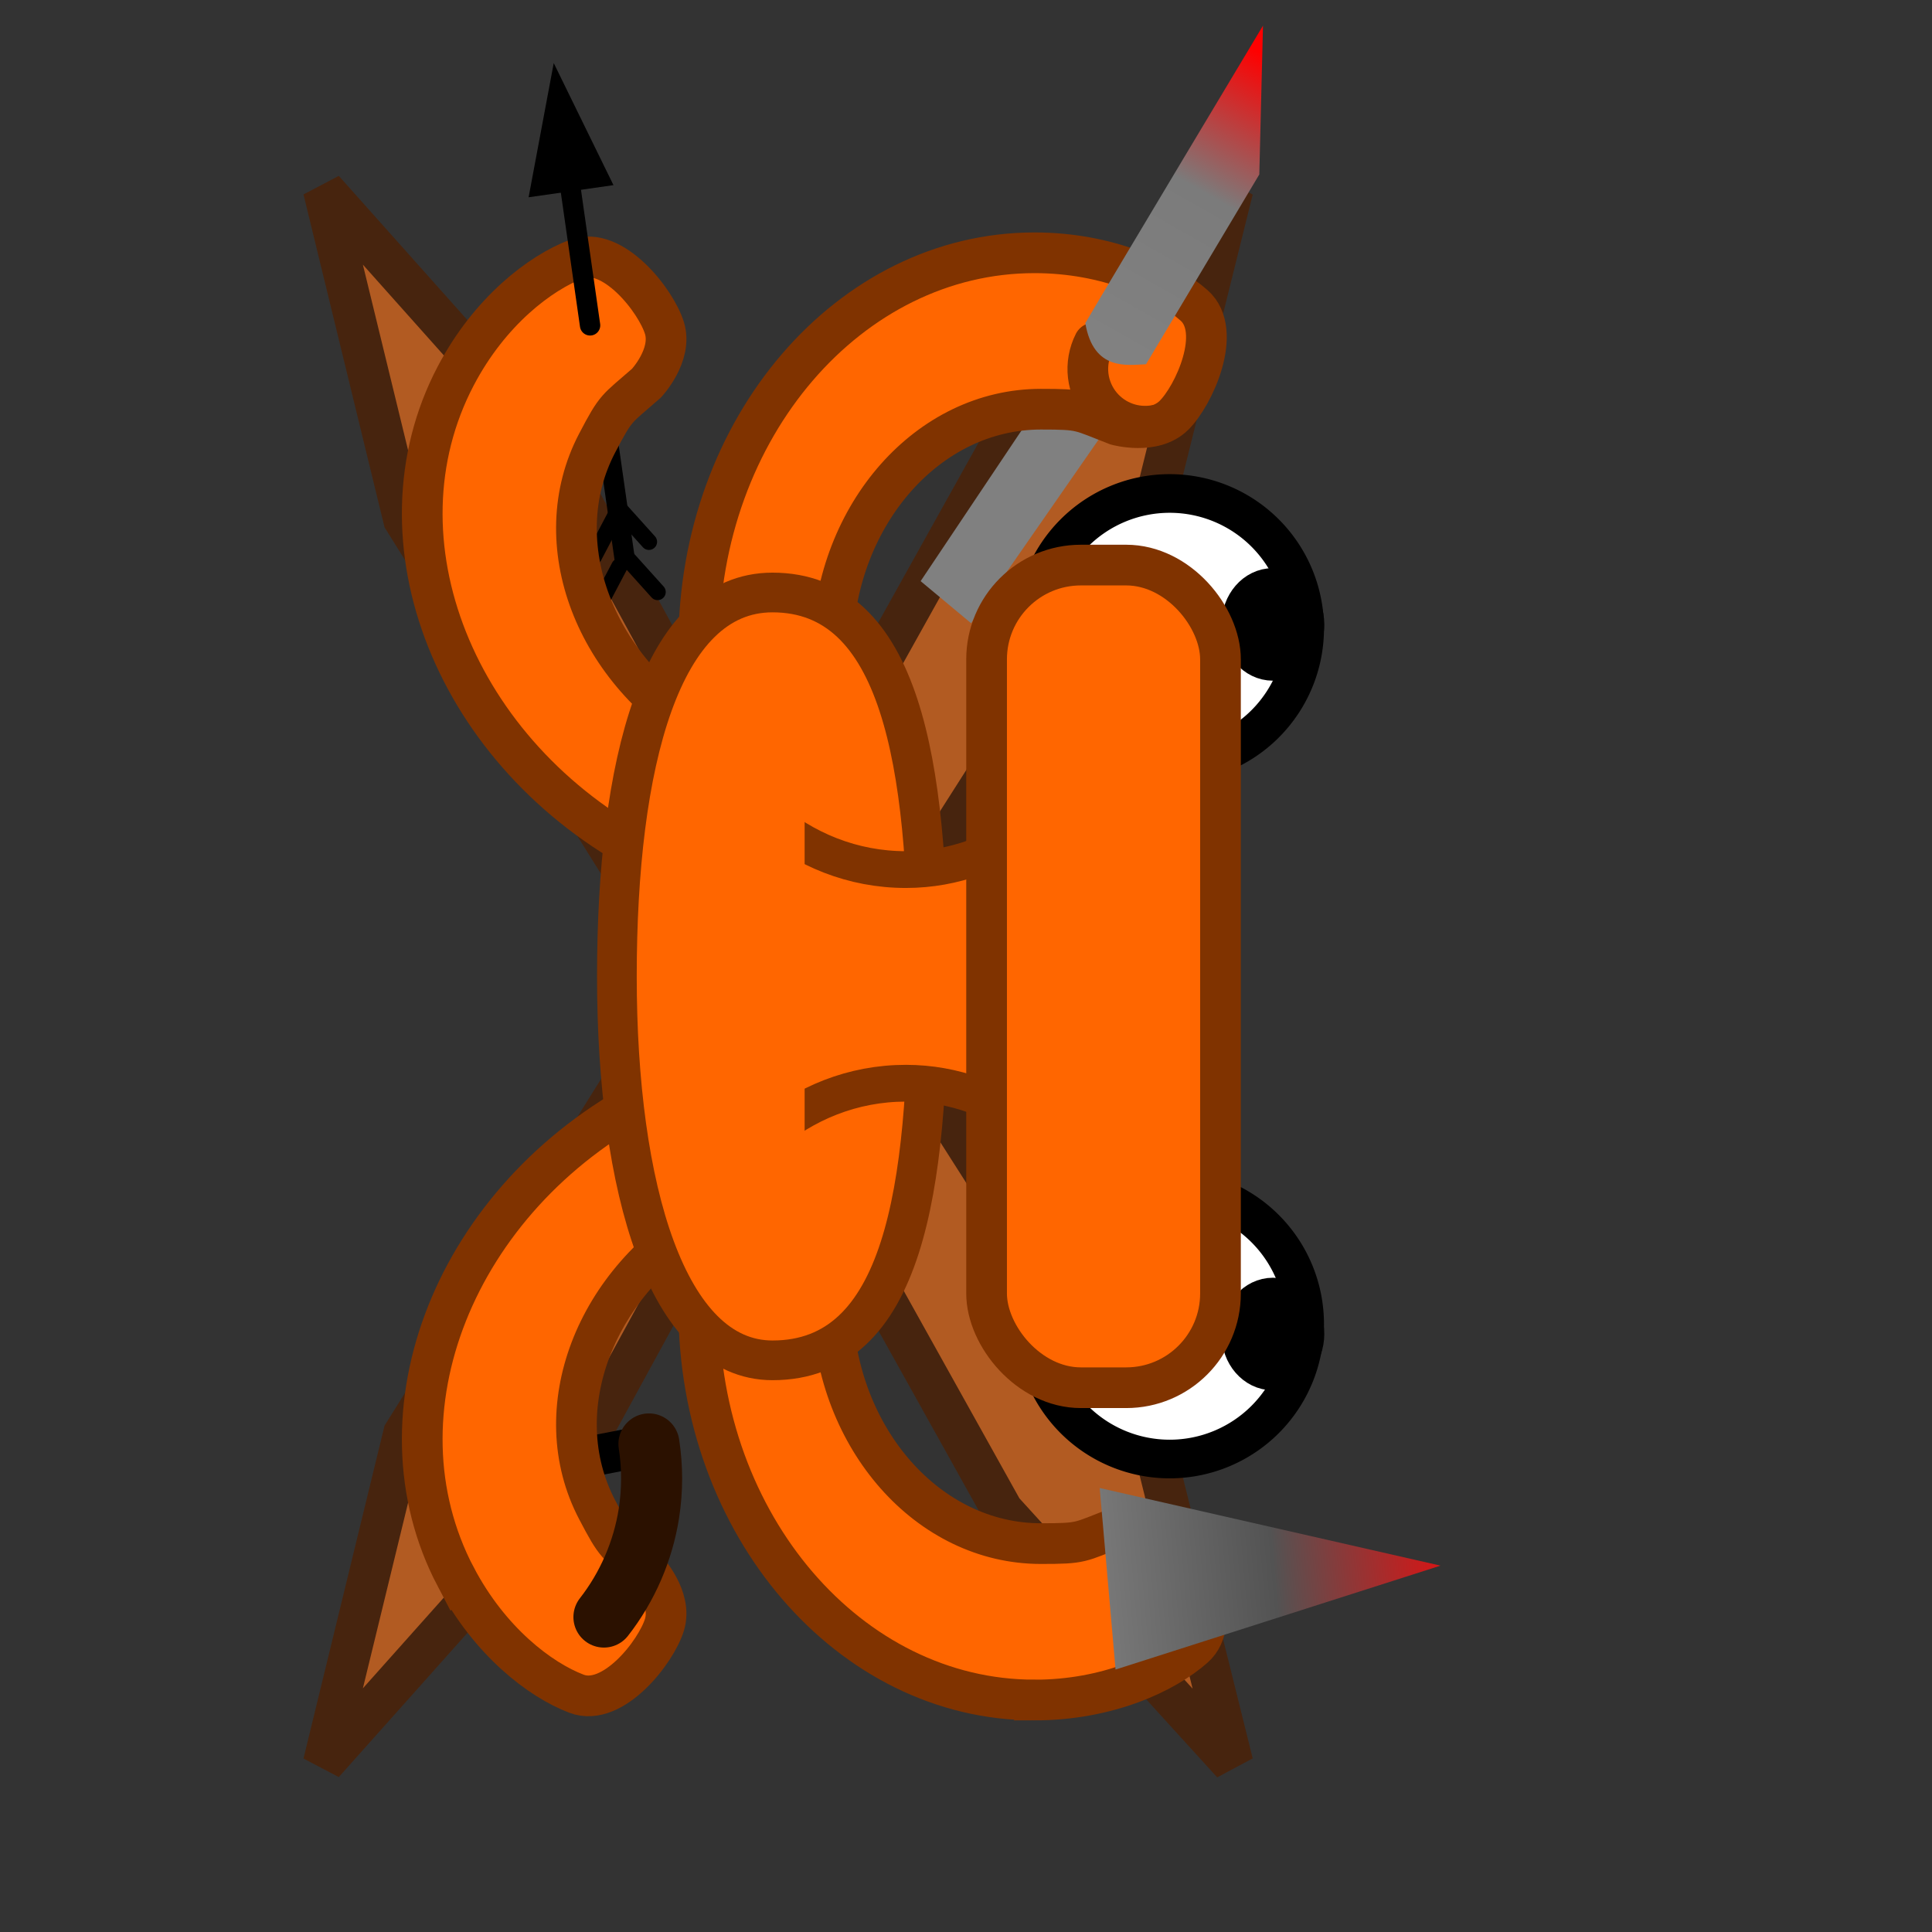 <?xml version="1.0" encoding="UTF-8" standalone="no"?>
<!-- Created with Inkscape (http://www.inkscape.org/) -->

<svg
   xmlns:dc="http://purl.org/dc/elements/1.1/"
   xmlns:cc="http://creativecommons.org/ns#"
   xmlns:rdf="http://www.w3.org/1999/02/22-rdf-syntax-ns#"
   xmlns:svg="http://www.w3.org/2000/svg"
   xmlns="http://www.w3.org/2000/svg"
   xmlns:xlink="http://www.w3.org/1999/xlink"
   xmlns:sodipodi="http://sodipodi.sourceforge.net/DTD/sodipodi-0.dtd"
   xmlns:inkscape="http://www.inkscape.org/namespaces/inkscape"
   width="64"
   height="64"
   id="svg2"
   version="1.1"
   inkscape:version="0.48.5 r10040"
   sodipodi:docname="SoldierScratch.svg"
   inkscape:export-filename="/home/cg/programming/orders/res/SoldierScratch.png"
   inkscape:export-xdpi="180"
   inkscape:export-ydpi="180">
  <rect width="100%" height="100%" fill="#333333" stroke="none"/>
  <defs
     id="defs4">
    <inkscape:path-effect
       effect="spiro"
       id="path-effect3971"
       is_visible="true" />
    <inkscape:path-effect
       is_visible="true"
       id="path-effect3969"
       effect="spiro" />
    <inkscape:path-effect
       is_visible="true"
       id="path-effect3963"
       effect="spiro" />
    <inkscape:path-effect
       effect="spiro"
       id="path-effect3959"
       is_visible="true" />
    <inkscape:path-effect
       effect="spiro"
       id="path-effect3945"
       is_visible="true" />
    <inkscape:path-effect
       is_visible="true"
       id="path-effect3943"
       effect="spiro" />
    <inkscape:path-effect
       is_visible="true"
       id="path-effect3937"
       effect="spiro" />
    <inkscape:path-effect
       effect="spiro"
       id="path-effect3933"
       is_visible="true" />
    <inkscape:path-effect
       is_visible="true"
       id="path-effect3929"
       effect="spiro" />
    <inkscape:path-effect
       effect="spiro"
       id="path-effect3925"
       is_visible="true" />
    <inkscape:path-effect
       effect="spiro"
       id="path-effect3921"
       is_visible="true" />
    <inkscape:path-effect
       effect="spiro"
       id="path-effect3917"
       is_visible="true" />
    <inkscape:path-effect
       effect="spiro"
       id="path-effect3913"
       is_visible="true" />
    <inkscape:path-effect
       effect="spiro"
       id="path-effect3909"
       is_visible="true" />
    <linearGradient
       id="linearGradient3885">
      <stop
         style="stop-color:#828282;stop-opacity:1;"
         offset="0"
         id="stop3887" />
      <stop
         id="stop3891"
         offset="0.582"
         style="stop-color:#7b7b7b;stop-opacity:1;" />
      <stop
         style="stop-color:#ff0000;stop-opacity:1;"
         offset="1"
         id="stop3889" />
    </linearGradient>
    <linearGradient
       id="linearGradient3863">
      <stop
         style="stop-color:#777777;stop-opacity:1;"
         offset="0"
         id="stop3865" />
      <stop
         id="stop3871"
         offset="0.5"
         style="stop-color:#535353;stop-opacity:1;" />
      <stop
         style="stop-color:#d51616;stop-opacity:1;"
         offset="1"
         id="stop3867" />
    </linearGradient>
    <linearGradient
       inkscape:collect="always"
       xlink:href="#linearGradient3863"
       id="linearGradient3869"
       x1="35.064"
       y1="46.894"
       x2="42.213"
       y2="46.894"
       gradientUnits="userSpaceOnUse"
       gradientTransform="matrix(1.536,-0.134,0.134,1.536,-23.455,-15.039)" />
    <linearGradient
       inkscape:collect="always"
       xlink:href="#linearGradient3885"
       id="linearGradient3883"
       x1="34.483"
       y1="17.075"
       x2="38.816"
       y2="9.417"
       gradientUnits="userSpaceOnUse"
       gradientTransform="matrix(1.348,0,0,1.348,-10.279,-10.788)" />
  </defs>
  <sodipodi:namedview
     id="base"
     pagecolor="#ffffff"
     bordercolor="#666666"
     borderopacity="1.0"
     inkscape:pageopacity="0.0"
     inkscape:pageshadow="2"
     inkscape:zoom="8"
     inkscape:cx="44.58543"
     inkscape:cy="31.646187"
     inkscape:document-units="px"
     inkscape:current-layer="layer3"
     showgrid="false"
     borderlayer="false"
     inkscape:window-width="1278"
     inkscape:window-height="1004"
     inkscape:window-x="0"
     inkscape:window-y="18"
     inkscape:window-maximized="0" />
  <g
     inkscape:groupmode="layer"
     id="layer3"
     inkscape:label="Legs"
     style="display:inline">
    <g
       id="g3973"
       transform="matrix(1.348,0,0,1.348,-10.279,-11.107)"
       style="fill:#b25b22;fill-opacity:1;stroke:#47240e;stroke-opacity:1">
      <path
         inkscape:connector-curvature="0"
         inkscape:original-d="m 30.438675,34.898227 5.463392,8.574106 2.012828,8.102135 -5.655089,-6.214259 -4.121507,-7.394183 z"
         inkscape:path-effect="#path-effect3959"
         id="path3957"
         d="m 30.439,34.898 5.463,8.574 2.013,8.102 -5.655,-6.214 -4.122,-7.394 2.3,-3.068"
         style="fill:#b25b22;fill-opacity:1;stroke:#47240e;stroke-width:1.02px;stroke-linecap:butt;stroke-linejoin:miter;stroke-opacity:1" />
      <path
         style="fill:#b25b22;fill-opacity:1;stroke:#47240e;stroke-width:1.01px;stroke-linecap:butt;stroke-linejoin:miter;stroke-opacity:1"
         d="m 22.902,34.898 -5.355,8.574 -1.973,8.102 5.543,-6.214 4.04,-7.394 -2.255,-3.068"
         id="path3961"
         inkscape:path-effect="#path-effect3963"
         inkscape:original-d="m 22.901985,34.898227 -5.354724,8.574106 -1.972793,8.102135 5.542608,-6.214259 4.03953,-7.394183 z"
         inkscape:connector-curvature="0" />
      <path
         style="fill:#b25b22;fill-opacity:1;stroke:#47240e;stroke-width:1.02px;stroke-linecap:butt;stroke-linejoin:miter;stroke-opacity:1"
         d="m 30.439,29.574 5.463,-8.574 2.013,-8.102 -5.655,6.214 -4.122,7.394 2.3,3.068"
         id="path3965"
         inkscape:path-effect="#path-effect3969"
         inkscape:original-d="m 30.438675,29.574468 5.463392,-8.574106 2.012828,-8.102135 -5.655089,6.214259 -4.121507,7.394183 z"
         inkscape:connector-curvature="0" />
      <path
         inkscape:connector-curvature="0"
         inkscape:original-d="m 22.901985,29.574468 -5.354724,-8.574106 -1.972793,-8.102135 5.542608,6.214259 4.03953,7.394183 z"
         inkscape:path-effect="#path-effect3971"
         id="path3967"
         d="m 22.902,29.574 -5.355,-8.574 -1.973,-8.102 5.543,6.214 4.04,7.394 -2.255,3.068"
         style="fill:#b25b22;fill-opacity:1;stroke:#47240e;stroke-width:1.01px;stroke-linecap:butt;stroke-linejoin:miter;stroke-opacity:1" />
    </g>
  </g>
  <g
     inkscape:groupmode="layer"
     id="layer2"
     inkscape:label="Body+Arms"
     style="display:inline">
    <path
       inkscape:connector-curvature="0"
       inkscape:original-d="m 20.385782,17.08314 -0.718718,1.365773"
       inkscape:path-effect="#path-effect3943"
       id="path3939"
       d="m 20.386,17.083 -0.719,1.366"
       style="fill:none;stroke:#000000;stroke-width:0.539;stroke-linecap:round;stroke-linejoin:miter;stroke-miterlimit:4;stroke-opacity:1;stroke-dasharray:none" />
    <path
       style="fill:none;stroke:#000000;stroke-width:0.539;stroke-linecap:round;stroke-linejoin:miter;stroke-miterlimit:4;stroke-opacity:1;stroke-dasharray:none"
       d="m 20.517,18.766 -0.719,1.366"
       id="path3941"
       inkscape:path-effect="#path-effect3945"
       inkscape:original-d="m 20.516744,18.765972 -0.718718,1.365776"
       inkscape:connector-curvature="0" />
    <path
       inkscape:connector-curvature="0"
       inkscape:original-d="M 20.694159,18.521405 19.89115,12.900342"
       inkscape:path-effect="#path-effect3929"
       id="path3927"
       d="M 20.694,18.521 19.891,12.9"
       style="fill:none;stroke:#000000;stroke-width:0.674;stroke-linecap:square;stroke-linejoin:miter;stroke-miterlimit:4;stroke-opacity:1;stroke-dasharray:none" />
    <path
       style="fill:none;stroke:#000000;stroke-width:1.348px;stroke-linecap:butt;stroke-linejoin:miter;stroke-opacity:1"
       d="m 17.179,48.709 4.177,-0.811"
       id="path3915"
       inkscape:path-effect="#path-effect3917"
       inkscape:original-d="m 17.178777,48.709356 4.177484,-0.811161"
       inkscape:connector-curvature="0" />
    <path
       style="fill:#808080;fill-opacity:1;stroke:#000000;stroke-width:0;stroke-linecap:butt;stroke-linejoin:miter;stroke-miterlimit:4;stroke-opacity:1;stroke-dasharray:none"
       d="m 35.387,11.947 -4.89,7.304 1.671,1.393 5.138,-7.397 z"
       id="path3893"
       inkscape:connector-curvature="0" />
    <path
       style="fill:#ff6600;fill-opacity:1;stroke:#803300;stroke-width:1.348;stroke-linecap:round;stroke-linejoin:miter;stroke-miterlimit:4;stroke-opacity:1;stroke-dasharray:none"
       d="M 15.095,52.233 C 12.25,46.806 15.069,39.691 21.422,36.36 l 2.054,3.917 c -3.772,2.125 -5.425,6.434 -3.694,9.736 0.646,1.233 0.62,1.094 1.63,1.98 0,0 0.872,0.928 0.6,1.825 -0.271,0.898 -1.709,2.745 -2.914,2.289 -1.205,-0.457 -2.879,-1.732 -4.002,-3.875 z"
       id="path3897"
       inkscape:connector-curvature="0"
       sodipodi:nodetypes="sccsczzs" />
    <path
       sodipodi:nodetypes="sccsczzs"
       inkscape:connector-curvature="0"
       id="path3899"
       d="m 34.268,56.315 c -6.127,0 -11.12,-5.8 -11.12,-12.974 l 4.423,0 c 0.131,4.328 3.18,7.793 6.908,7.793 1.392,0 1.257,-0.041 2.51,-0.524 0,0 1.226,-0.341 1.895,0.316 0.669,0.657 1.638,2.788 0.674,3.644 -0.964,0.855 -2.871,1.746 -5.29,1.746 z"
       style="fill:#ff6600;fill-opacity:1;stroke:#803300;stroke-width:1.348;stroke-linecap:round;stroke-linejoin:miter;stroke-miterlimit:4;stroke-opacity:1;stroke-dasharray:none" />
    <path
       sodipodi:nodetypes="sccsczzs"
       inkscape:connector-curvature="0"
       id="path3895"
       d="m 15.095,12.456 c -2.845,5.427 -0.026,12.542 6.327,15.873 l 2.054,-3.917 c -3.772,-2.125 -5.425,-6.434 -3.694,-9.736 0.646,-1.233 0.62,-1.094 1.63,-1.98 0,0 0.872,-0.928 0.6,-1.825 C 21.74,9.972 20.303,8.125 19.097,8.581 17.892,9.038 16.218,10.313 15.095,12.456 z"
       style="fill:#ff6600;fill-opacity:1;stroke:#803300;stroke-width:1.348;stroke-linecap:round;stroke-linejoin:miter;stroke-miterlimit:4;stroke-opacity:1;stroke-dasharray:none" />
    <path
       style="fill:#ff6600;fill-opacity:1;stroke:#803300;stroke-width:1.348;stroke-linecap:round;stroke-linejoin:miter;stroke-miterlimit:4;stroke-opacity:1;stroke-dasharray:none"
       d="m 34.268,8.374 c -6.127,0 -11.12,5.8 -11.12,12.974 l 4.423,0 c 0.131,-4.328 3.18,-7.793 6.908,-7.793 1.392,0 1.257,0.041 2.51,0.524 0,0 1.226,0.341 1.895,-0.316 0.669,-0.657 1.638,-2.788 0.674,-3.644 C 38.594,9.265 36.687,8.374 34.268,8.374 z"
       id="path3815"
       inkscape:connector-curvature="0"
       sodipodi:nodetypes="sccsczzs" />
    <path
       style="fill:#ff6600;fill-opacity:1;stroke:#803300;stroke-width:1.315;stroke-linecap:round;stroke-linejoin:miter;stroke-miterlimit:4;stroke-opacity:1;display:inline"
       d="m 30.743,32.345 c 0,7.024 -0.792,12.718 -5.154,12.718 -3.496,0 -5.154,-5.694 -5.154,-12.718 0,-7.024 1.441,-12.718 5.154,-12.718 4.253,0 5.154,5.694 5.154,12.718 z"
       id="path3802"
       inkscape:connector-curvature="0"
       sodipodi:nodetypes="sssss" />
    <path
       style="fill:url(#linearGradient3869);fill-opacity:1;stroke:#000000;stroke-width:0;stroke-linecap:butt;stroke-linejoin:miter;stroke-miterlimit:4;stroke-opacity:1;stroke-dasharray:none"
       d="m 36.429,49.292 11.29,2.572 -10.765,3.442 z"
       id="path3861"
       inkscape:connector-curvature="0"
       sodipodi:nodetypes="cccc"
       inkscape:transform-center-x="1.2681019"
       inkscape:transform-center-y="-1.2681029" />
    <path
       style="fill:none;stroke:#803300;stroke-width:1.348px;stroke-linecap:round;stroke-linejoin:miter;stroke-opacity:1"
       d="m 36.242,11.36 c -0.169,0.331 -0.237,0.713 -0.194,1.083 0.043,0.369 0.198,0.725 0.439,1.008 0.213,0.25 0.492,0.444 0.801,0.555 0.309,0.112 0.647,0.141 0.971,0.085"
       id="path3907"
       inkscape:path-effect="#path-effect3909"
       inkscape:original-d="m 36.242203,11.36008 c -0.218398,1.139899 -0.09564,1.659002 0.245756,2.090999 0.341389,0.431998 1.771606,0.639859 1.771606,0.639859"
       inkscape:connector-curvature="0"
       sodipodi:nodetypes="csc" />
    <path
       style="fill:url(#linearGradient3883);fill-opacity:1;stroke:#000000;stroke-width:0;stroke-linecap:butt;stroke-linejoin:miter;stroke-miterlimit:4;stroke-opacity:1;stroke-dasharray:none"
       d="M 35.953,10.702 C 36.842,9.185 41.838,0.851 41.838,0.851 L 41.716,5.779 c 0,0 -2.925,4.902 -3.752,6.287 -0.611,0.023 -1.74,0.239 -2.012,-1.364 z"
       id="path3875"
       inkscape:connector-curvature="0"
       sodipodi:nodetypes="ccccc" />
    <path
       style="fill:none;stroke:#2b1100;stroke-width:2.022;stroke-linecap:round;stroke-linejoin:miter;stroke-miterlimit:4;stroke-opacity:1;stroke-dasharray:none"
       d="m 20.006,53.567 c 0.778,-0.996 1.297,-2.193 1.491,-3.441 0.118,-0.759 0.118,-1.536 0,-2.294"
       id="path3911"
       inkscape:path-effect="#path-effect3913"
       inkscape:original-d="m 20.00587,53.567016 c 0,0 1.286747,-2.454954 1.491304,-3.441469 0.204555,-0.986516 0,-2.29431 0,-2.29431"
       inkscape:connector-curvature="0"
       sodipodi:nodetypes="czc" />
    <path
       style="fill:none;stroke:#000000;stroke-width:0.674;stroke-linecap:round;stroke-linejoin:miter;stroke-miterlimit:4;stroke-opacity:1;stroke-dasharray:none"
       d="M 19.547,10.778 18.744,5.157"
       id="path3919"
       inkscape:path-effect="#path-effect3921"
       inkscape:original-d="M 19.547008,10.778102 18.743999,5.1570383"
       inkscape:connector-curvature="0" />
    <path
       style="fill:#000000;fill-opacity:1;stroke:#000000;stroke-width:0;stroke-linecap:butt;stroke-linejoin:miter;stroke-miterlimit:4;stroke-opacity:1;stroke-dasharray:none"
       d="m 17.511,6.534 0.832,-4.445 1.979,4.044 -2.811,0.402"
       id="path3923"
       inkscape:path-effect="#path-effect3925"
       inkscape:original-d="m 17.510806,6.5336257 0.831689,-4.4452292 1.978844,4.0437238 z"
       inkscape:connector-curvature="0" />
    <path
       style="fill:none;stroke:#000000;stroke-width:0.539;stroke-linecap:round;stroke-linejoin:miter;stroke-miterlimit:4;stroke-opacity:1;stroke-dasharray:none"
       d="m 20.465,16.801 1.032,1.147"
       id="path3931"
       inkscape:path-effect="#path-effect3933"
       inkscape:original-d="m 20.464732,16.80067 1.032442,1.147155"
       inkscape:connector-curvature="0" />
    <path
       inkscape:connector-curvature="0"
       inkscape:original-d="m 20.751521,18.464051 1.03244,1.147156"
       inkscape:path-effect="#path-effect3937"
       id="path3935"
       d="m 20.752,18.464 1.032,1.147"
       style="fill:none;stroke:#000000;stroke-width:0.539;stroke-linecap:round;stroke-linejoin:miter;stroke-miterlimit:4;stroke-opacity:1;stroke-dasharray:none" />
  </g>
  <g
     inkscape:label="Head"
     inkscape:groupmode="layer"
     id="layer1"
     transform="translate(0,-988.362)"
     style="display:inline">
    <path
       style="fill:#ff6600;fill-opacity:1;stroke:#803300;stroke-width:1.218;stroke-linecap:round;stroke-linejoin:miter;stroke-miterlimit:4;stroke-opacity:1"
       d="m 25.365,1015.399 0,10.615 c 1.29,-1.117 2.891,-1.769 4.645,-1.769 1.601,0 3.072,0.57 4.301,1.516 l 0,-10.109 c -1.228,0.946 -2.7,1.516 -4.301,1.516 -1.754,0 -3.355,-0.652 -4.645,-1.769 z"
       id="rect3012"
       inkscape:connector-curvature="0" />
    <path
       transform="matrix(1.28,0,0,1.28,-8.277,957.427)"
       d="m 40.231,40.432 a 3.493,3.493 0 1 1 -6.986,0 3.493,3.493 0 1 1 6.986,0 z"
       sodipodi:ry="3.4930992"
       sodipodi:rx="3.4930992"
       sodipodi:cy="40.431618"
       sodipodi:cx="36.737766"
       id="path2991"
       style="fill:#ffffff;fill-opacity:1;stroke:#000000;stroke-width:1;stroke-linecap:round;stroke-linejoin:round;stroke-miterlimit:4;stroke-opacity:1;stroke-dasharray:none"
       sodipodi:type="arc" />
    <path
       sodipodi:type="arc"
       style="fill:#ffffff;fill-opacity:1;stroke:#000000;stroke-width:1;stroke-linecap:round;stroke-linejoin:round;stroke-miterlimit:4;stroke-opacity:1;stroke-dasharray:none"
       id="path2989"
       sodipodi:cx="36.737766"
       sodipodi:cy="40.431618"
       sodipodi:rx="3.4930992"
       sodipodi:ry="3.4930992"
       d="m 40.231,40.432 a 3.493,3.493 0 1 1 -6.986,0 3.493,3.493 0 1 1 6.986,0 z"
       transform="matrix(1.28,0,0,1.28,-8.277,980.47)" />
    <g
       id="g3007"
       transform="matrix(1.348,0,0,1.348,-10.279,-354.531)">
      <path
         transform="translate(-0.08,988.362)"
         d="m 39.749,40.632 c 0,0.488 -0.342,0.883 -0.763,0.883 -0.421,0 -0.763,-0.395 -0.763,-0.883 0,-0.488 0.342,-0.883 0.763,-0.883 0.421,0 0.763,0.395 0.763,0.883 z"
         sodipodi:ry="0.8833124"
         sodipodi:rx="0.76286072"
         sodipodi:cy="40.63237"
         sodipodi:cx="38.986198"
         id="path3003"
         style="fill:#000000;fill-opacity:1;stroke:#000000;stroke-width:1;stroke-linecap:round;stroke-linejoin:round;stroke-miterlimit:4;stroke-opacity:1;stroke-dasharray:none"
         sodipodi:type="arc" />
      <path
         sodipodi:type="arc"
         style="fill:#000000;fill-opacity:1;stroke:#000000;stroke-width:1;stroke-linecap:round;stroke-linejoin:round;stroke-miterlimit:4;stroke-opacity:1;stroke-dasharray:none"
         id="path3005"
         sodipodi:cx="38.986198"
         sodipodi:cy="40.63237"
         sodipodi:rx="0.76286072"
         sodipodi:ry="0.8833124"
         d="m 39.749,40.632 c 0,0.488 -0.342,0.883 -0.763,0.883 -0.421,0 -0.763,-0.395 -0.763,-0.883 0,-0.488 0.342,-0.883 0.763,-0.883 0.421,0 0.763,0.395 0.763,0.883 z"
         transform="translate(-0.08,970.924)" />
    </g>
    <rect
       style="fill:#ff6600;fill-opacity:1;stroke:#803300;stroke-width:1.348;stroke-linecap:round;stroke-linejoin:round;stroke-miterlimit:4;stroke-opacity:1;stroke-dasharray:none"
       id="rect2985"
       width="7.748"
       height="27.251"
       x="32.682"
       y="1007.081"
       rx="3.123"
       ry="3.123" />
    <rect
       style="fill:#ff6600;fill-opacity:1;stroke:#ff6600;stroke-width:1.348;stroke-linecap:round;stroke-linejoin:miter;stroke-miterlimit:4;stroke-opacity:1;stroke-dasharray:none"
       id="rect3811"
       width="2.489"
       height="14.504"
       x="23.491"
       y="1013.455" />
  </g>
</svg>
